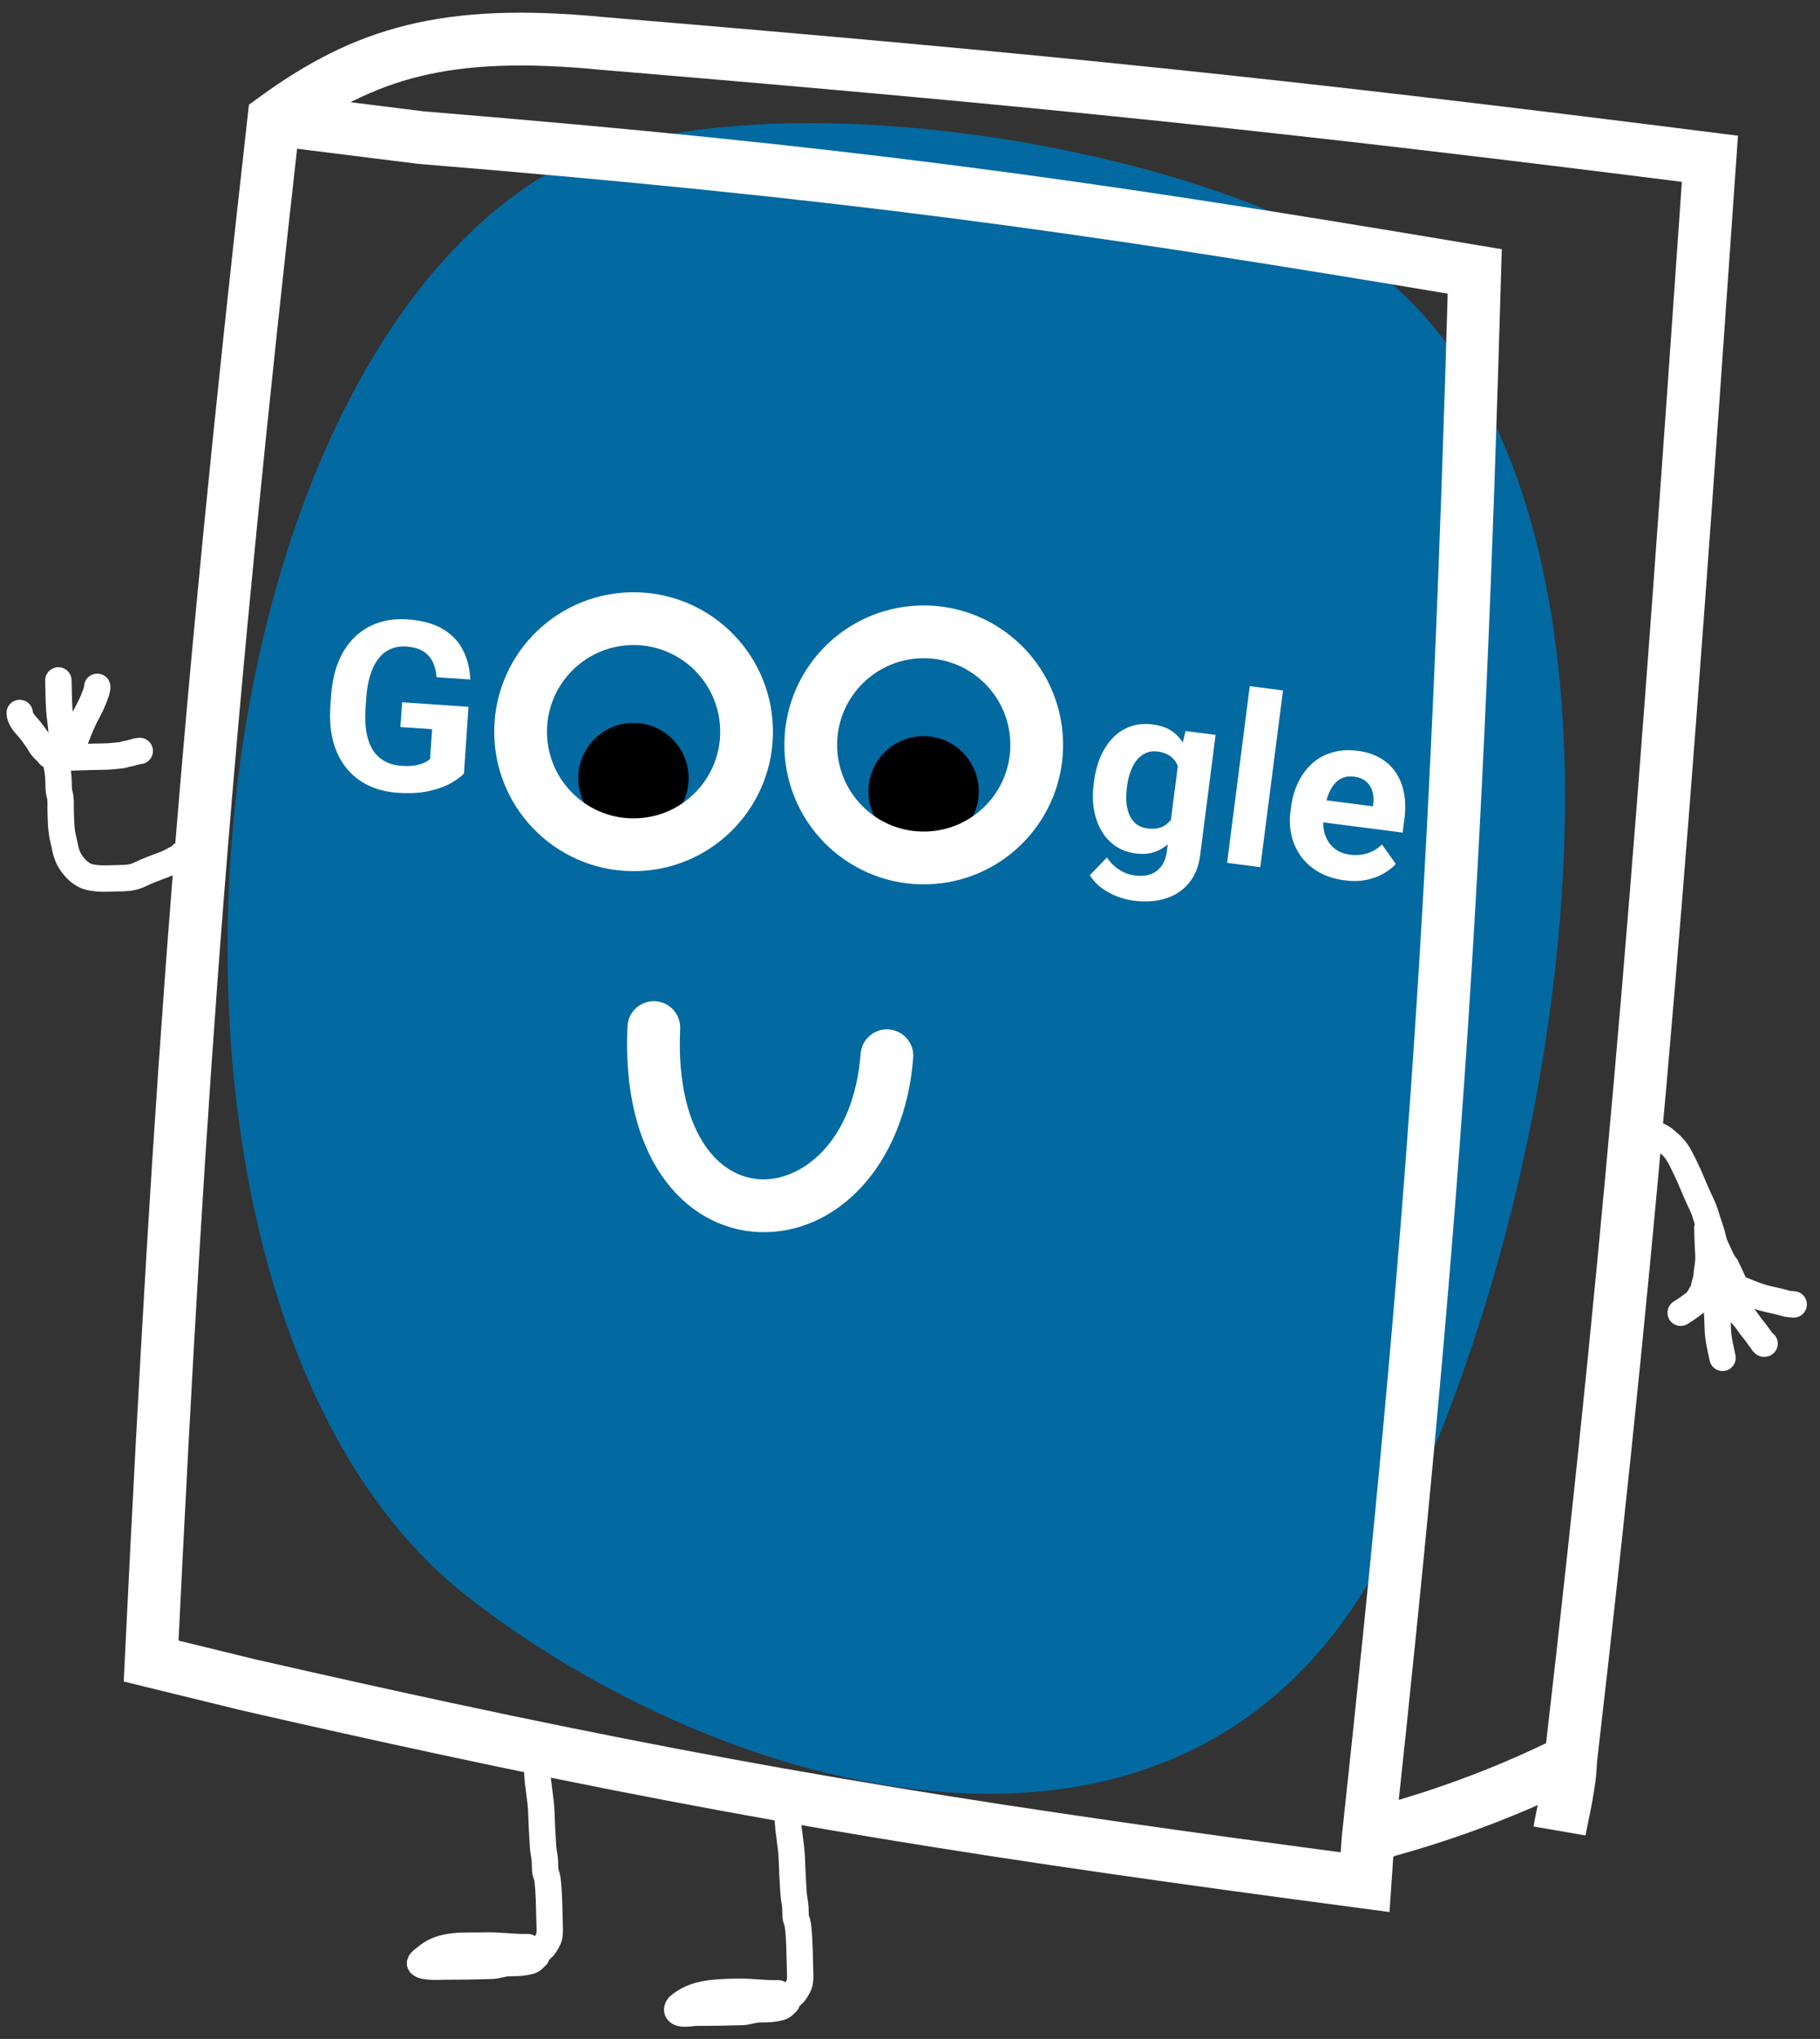 <svg width="276" height="309" viewBox="0 0 276 309" fill="none" xmlns="http://www.w3.org/2000/svg">
    <rect x="0" y="0" width="276" height="309" fill="#333333" stroke="none"/>
    <path d="M118.018 302.085C115.871 302.149 113.742 301.786 111.604 301.85C108.618 301.939 105.341 301.94 102.936 304.031C102.751 304.192 102.598 304.574 102.77 304.807C103.234 305.437 104.864 305.027 105.511 305.028C107.86 305.031 110.2 304.988 112.55 304.918C113.256 304.897 113.877 304.654 114.568 304.561C115.117 304.487 115.685 304.504 116.239 304.487C116.964 304.466 117.58 304.391 118.283 304.213C118.776 304.087 118.975 303.743 119.339 303.433M115.906 302.895L118.431 302.82C118.868 302.807 119.511 302.932 119.849 302.611C119.988 302.479 120.113 302.324 120.264 302.207C120.567 301.974 121.182 300.912 121.258 300.529C121.408 299.76 121.342 298.991 121.319 298.213C121.254 296.045 121.267 293.862 120.994 291.709C120.938 291.272 120.691 290.878 120.659 290.449C120.627 290.005 120.64 289.555 120.619 289.11C120.586 288.381 120.387 287.666 120.341 286.935C120.23 285.186 120.129 283.436 120.077 281.675C120.015 279.619 119.528 277.63 119.467 275.583" stroke="white" stroke-width="4" stroke-linecap="round"/>
    <path d="M254.871 198.948C255.231 198.693 255.615 198.497 255.969 198.224C256.445 197.855 257.1 197.49 257.455 196.99C257.636 196.736 257.793 196.455 257.944 196.182C258.067 195.959 258.22 195.782 258.312 195.534C258.393 195.318 258.414 195.073 258.459 194.847C258.52 194.538 258.636 194.24 258.715 193.934C258.821 193.524 258.822 193.119 258.869 192.701C258.932 192.133 259.049 191.57 259.078 190.998C259.122 190.127 259.012 189.267 258.986 188.4L258.918 186.122M261.22 205.78C260.924 204.336 260.55 202.943 260.505 201.462C260.468 200.209 260.435 198.975 260.268 197.733C260.068 196.239 260.221 194.704 260.008 193.213C259.9 192.455 259.97 191.691 259.814 190.938C259.718 190.473 259.682 189.931 259.52 189.489M267.592 203.625C267.465 203.745 267.198 203.251 267.137 203.165C266.906 202.839 266.654 202.526 266.43 202.197C266.22 201.89 265.988 201.613 265.753 201.326C265.373 200.86 265.048 200.345 264.679 199.869C264.451 199.576 264.193 199.316 263.953 199.034C263.676 198.711 263.49 198.344 263.285 197.975C262.915 197.31 262.495 196.668 262.1 196.018C261.786 195.501 261.492 194.996 261.231 194.451C260.989 193.945 260.737 193.435 260.418 192.973M272.011 197.683C271.845 197.654 271.682 197.657 271.513 197.647C271.068 197.622 270.655 197.481 270.228 197.365C269.575 197.189 268.901 197.046 268.24 196.9C267.162 196.661 266.141 196.305 265.124 195.881C263.007 194.998 260.783 194.198 258.83 192.979M262.354 194.453C262.168 193.981 264.443 197.392 261.779 191.969C261.232 191.279 260.903 190.547 260.554 189.741C260.318 189.197 260.022 188.702 259.881 188.115C259.704 187.381 259.519 186.675 259.266 185.963C259.021 185.272 258.797 184.557 258.583 183.856C258.338 183.054 257.957 182.322 257.602 181.563C256.919 180.106 256.366 178.584 255.654 177.14C255.082 175.982 254.562 174.747 253.659 173.791C253.352 173.467 252.977 173.166 252.642 172.868C252.298 172.561 251.91 172.293 251.486 172.115C251.169 171.981 250.896 171.878 250.569 171.782C250.381 171.728 250.166 171.738 250 171.635" stroke="white" stroke-width="4" stroke-linecap="round"/>
    <path d="M70.615 241.744C17.31 199.756 25.378 66.391 79.382 28.601C106.267 9.787 174.648 20.559 202.827 37.059C256.198 68.311 239.124 182.665 208.827 237.609C178.529 292.553 108.783 271.807 70.615 241.744Z" fill="#0369a1"/>
    <path d="M223.644 41.135L227.643 41.25L227.743 37.769L224.308 37.191L223.644 41.135ZM207.016 285.242L206.493 289.207L210.718 289.765L211.007 285.514L207.016 285.242ZM37.493 255.298L36.543 259.183L36.572 259.19L36.602 259.197L37.493 255.298ZM41.527 18.071L39.167 14.841L37.749 15.878L37.552 17.623L41.527 18.071ZM91.271 6.578L90.884 10.559L90.911 10.562L90.939 10.564L91.271 6.578ZM259.308 24.061L263.298 24.338L263.56 20.567L259.809 20.093L259.308 24.061ZM207.46 278.726L203.484 278.296L203.475 278.374L203.47 278.454L207.46 278.726ZM22.917 251.732L18.922 251.538L18.762 254.833L21.966 255.617L22.917 251.732ZM210.195 277.483L209.135 273.626L208.829 273.71L208.54 273.842L210.195 277.483ZM103.144 155.912C103.245 153.705 101.538 151.834 99.331 151.733C97.124 151.633 95.254 153.34 95.153 155.547L103.144 155.912ZM138.488 160.311C138.66 158.108 137.013 156.184 134.811 156.012C132.608 155.84 130.684 157.487 130.512 159.689L138.488 160.311ZM63.834 20.855L63.338 24.825L63.423 24.835L63.508 24.842L63.834 20.855ZM67.472 261.957L68.311 258.046L68.311 258.046L67.472 261.957ZM43.887 21.3C50.489 16.475 56.546 13.312 63.662 11.569C70.828 9.814 79.325 9.437 90.884 10.559L91.657 2.597C79.59 1.425 70.111 1.753 61.759 3.799C53.358 5.856 46.356 9.587 39.167 14.841L43.887 21.3ZM90.939 10.564C157.753 16.129 194.548 19.908 258.806 28.03L259.809 20.093C195.428 11.955 158.52 8.165 91.603 2.592L90.939 10.564ZM255.317 23.784C248.412 123.249 244.329 179.04 234.213 266.341L242.16 267.262C252.298 179.768 256.392 123.824 263.298 24.338L255.317 23.784ZM219.646 41.021C217.003 133.131 213.569 185.033 203.484 278.296L211.437 279.156C221.546 185.678 224.994 133.565 227.643 41.25L219.646 41.021ZM203.47 278.454L203.026 284.97L211.007 285.514L211.451 278.997L203.47 278.454ZM38.444 251.412L23.867 247.846L21.966 255.617L36.543 259.183L38.444 251.412ZM26.912 251.926C31.298 161.588 35.134 110.58 45.502 18.518L37.552 17.623C27.163 109.87 23.314 161.049 18.922 251.538L26.912 251.926ZM236.396 263.225C227.536 267.66 218.274 271.114 209.135 273.626L211.255 281.34C220.86 278.7 230.616 275.065 239.977 270.378L236.396 263.225ZM208.54 273.842L205.806 275.084L209.115 282.367L211.849 281.125L208.54 273.842ZM95.153 155.547C94.712 165.189 96.665 172.796 100.346 178.16C104.067 183.582 109.453 186.522 115.182 186.724C126.741 187.133 137.205 176.772 138.488 160.311L130.512 159.689C129.448 173.344 121.409 178.939 115.465 178.729C112.443 178.623 109.328 177.11 106.942 173.633C104.517 170.098 102.758 164.361 103.144 155.912L95.153 155.547ZM240.442 278.161C240.803 276.064 242.088 271.034 242.186 266.896L234.188 266.707C234.108 270.083 233.115 273.564 232.558 276.806L240.442 278.161ZM224.308 37.191C162.438 26.779 127.406 22.045 64.16 16.869L63.508 24.842C126.492 29.997 161.296 34.7 222.981 45.08L224.308 37.191ZM64.329 16.886L42.023 14.102L41.032 22.04L63.338 24.825L64.329 16.886ZM207.54 281.276C151.889 273.924 116.881 268.466 68.311 258.046L66.633 265.868C115.488 276.349 150.725 281.84 206.493 289.207L207.54 281.276ZM68.311 258.046C58.927 256.032 49.034 253.833 38.385 251.398L36.602 259.197C47.28 261.638 57.208 263.846 66.633 265.868L68.311 258.046Z" fill="white"/>
    <path d="M80.036 295.085C77.889 295.149 75.76 294.785 73.621 294.849C70.636 294.939 67.088 294.478 64.683 296.569C64.498 296.73 63.542 297.365 63.714 297.598C64.178 298.228 66.882 298.027 67.529 298.028C69.878 298.031 72.218 297.988 74.568 297.918C75.274 297.897 75.895 297.654 76.586 297.561C77.135 297.487 77.703 297.504 78.257 297.487C78.982 297.465 79.597 297.391 80.301 297.212C80.794 297.087 80.993 296.743 81.357 296.433M77.924 295.895L80.449 295.82C80.886 295.807 81.529 295.932 81.867 295.611C82.006 295.479 82.131 295.323 82.282 295.207C82.585 294.974 83.2 293.912 83.276 293.528C83.426 292.76 83.36 291.991 83.337 291.213C83.272 289.045 83.285 286.861 83.012 284.709C82.956 284.272 82.709 283.878 82.677 283.449C82.645 283.005 82.658 282.555 82.637 282.11C82.604 281.381 82.405 280.665 82.359 279.935C82.248 278.186 82.147 276.436 82.095 274.675C82.033 272.619 81.546 270.63 81.485 268.583" stroke="white" stroke-width="4" stroke-linecap="round"/>
    <path d="M8.85 103.115C8.894 104.583 8.898 106.059 8.992 107.525C9.061 108.593 9.25 109.639 9.328 110.705C9.371 111.293 9.414 111.8 9.548 112.36C9.603 112.588 9.621 112.814 9.628 113.047M14.746 104.093C14.76 104.555 14.535 105.032 14.381 105.461C14.091 106.27 13.737 107.032 13.323 107.785C12.595 109.11 12.03 110.497 11.496 111.906C11.338 112.325 11.16 112.75 11.026 113.176C10.967 113.367 10.803 113.519 10.759 113.708C10.711 113.913 10.645 114.089 10.579 114.29C10.542 114.402 10.439 114.431 10.443 114.562M21.193 113.807C20.542 113.862 19.931 114.146 19.282 114.238C18.956 114.285 18.626 114.45 18.306 114.471C17.863 114.499 17.426 114.55 16.984 114.596C16.047 114.693 15.081 114.663 14.139 114.691L10.306 114.806M2.986 108.052C3.008 108.796 3.629 109.588 4.116 110.113C4.738 110.783 5.254 111.541 5.779 112.291C5.977 112.574 6.099 112.904 6.324 113.167C6.532 113.412 6.747 113.648 6.981 113.869C7.157 114.035 7.375 114.188 7.456 114.41M8.491 115.245C8.495 115.374 8.477 115.53 8.512 115.656C8.607 116.008 8.676 116.323 8.73 116.694C8.814 117.283 8.857 117.84 8.875 118.44C8.895 119.093 8.87 119.772 9.052 120.406C9.271 121.172 9.177 122.079 9.2 122.871C9.244 124.331 9.246 125.89 9.622 127.309C9.788 127.94 9.871 128.596 10.063 129.22C10.322 130.056 10.697 130.705 11.266 131.369C11.837 132.037 12.617 132.671 13.476 132.893C14.796 133.235 16.122 133.148 17.471 133.107C18.764 133.069 19.961 133.131 21.15 132.554C22.325 131.984 23.565 131.516 24.793 131.072C25.372 130.862 25.952 130.573 26.489 130.267C26.736 130.126 27.165 129.981 27.342 129.761C27.434 129.647 27.665 129.426 27.788 129.374C28.052 129.261 28.387 129.238 28.623 129.071" stroke="white" stroke-width="4" stroke-linecap="round"/>
    <path d="M71.047 107.12L70.354 117.238C69.923 117.691 69.274 118.169 68.405 118.673C67.538 119.166 66.435 119.566 65.099 119.874C63.762 120.182 62.164 120.272 60.305 120.144C58.657 120.032 57.173 119.66 55.854 119.029C54.535 118.387 53.421 117.506 52.511 116.386C51.612 115.268 50.952 113.93 50.53 112.374C50.109 110.807 49.966 109.041 50.1 107.077L50.21 105.481C50.344 103.517 50.715 101.786 51.323 100.289C51.942 98.793 52.761 97.551 53.78 96.563C54.8 95.576 55.983 94.853 57.33 94.393C58.677 93.933 60.151 93.758 61.753 93.868C63.974 94.02 65.773 94.507 67.15 95.33C68.527 96.141 69.547 97.209 70.208 98.534C70.881 99.849 71.249 101.331 71.313 102.98L66.209 102.63C66.14 101.756 65.946 100.985 65.628 100.317C65.309 99.65 64.824 99.111 64.17 98.702C63.529 98.294 62.676 98.054 61.612 97.981C60.735 97.921 59.94 98.048 59.225 98.364C58.523 98.668 57.914 99.149 57.399 99.807C56.884 100.464 56.469 101.293 56.154 102.294C55.839 103.294 55.635 104.466 55.543 105.811L55.431 107.442C55.34 108.775 55.388 109.964 55.575 111.011C55.762 112.046 56.083 112.931 56.538 113.667C57.005 114.392 57.601 114.955 58.325 115.357C59.049 115.759 59.908 115.994 60.902 116.062C61.732 116.119 62.427 116.096 62.986 115.994C63.557 115.892 64.018 115.753 64.371 115.578C64.736 115.391 65.019 115.211 65.219 115.037L65.528 110.512L60.723 110.183L60.98 106.43L71.047 107.12Z" fill="white"/>
    <path d="M179.792 110.785L184.342 111.369L182 129.606C181.779 131.326 181.208 132.736 180.287 133.834C179.376 134.946 178.201 135.723 176.762 136.164C175.322 136.617 173.701 136.728 171.899 136.496C171.109 136.395 170.285 136.183 169.429 135.86C168.584 135.539 167.789 135.106 167.043 134.561C166.31 134.018 165.719 133.375 165.271 132.632L167.866 129.953C168.36 130.702 168.967 131.311 169.687 131.782C170.405 132.264 171.228 132.565 172.158 132.684C173.065 132.8 173.854 132.73 174.525 132.474C175.194 132.229 175.738 131.809 176.158 131.213C176.575 130.628 176.842 129.889 176.957 128.994L178.744 115.081L179.792 110.785ZM165.858 118.813L165.905 118.447C166.091 117.006 166.433 115.721 166.932 114.592C167.445 113.452 168.081 112.5 168.841 111.735C169.613 110.972 170.499 110.418 171.5 110.074C172.501 109.73 173.595 109.634 174.78 109.787C176.036 109.948 177.058 110.315 177.847 110.889C178.635 111.463 179.248 112.215 179.683 113.146C180.121 114.064 180.416 115.124 180.569 116.325C180.735 117.516 180.817 118.809 180.815 120.203L180.712 121.005C180.369 122.296 179.951 123.483 179.457 124.565C178.964 125.648 178.378 126.577 177.699 127.352C177.022 128.116 176.229 128.676 175.321 129.032C174.425 129.389 173.395 129.493 172.233 129.344C171.071 129.195 170.049 128.821 169.169 128.224C168.3 127.628 167.59 126.857 167.038 125.912C166.486 124.967 166.104 123.89 165.893 122.681C165.694 121.474 165.682 120.185 165.858 118.813ZM170.927 119.092L170.88 119.458C170.78 120.237 170.762 120.973 170.826 121.667C170.891 122.36 171.047 122.989 171.293 123.552C171.553 124.105 171.902 124.558 172.342 124.91C172.794 125.251 173.351 125.465 174.014 125.55C174.932 125.668 175.707 125.572 176.337 125.263C176.969 124.943 177.474 124.458 177.853 123.81C178.232 123.161 178.502 122.393 178.663 121.504L178.956 119.22C179.027 118.484 179.013 117.815 178.913 117.211C178.815 116.596 178.636 116.059 178.376 115.601C178.116 115.142 177.751 114.764 177.281 114.467C176.811 114.171 176.233 113.978 175.547 113.89C174.885 113.805 174.29 113.882 173.763 114.122C173.249 114.351 172.796 114.701 172.405 115.17C172.026 115.642 171.71 116.215 171.457 116.892C171.207 117.557 171.03 118.29 170.927 119.092ZM194.565 104.636L191.125 131.416L186.086 130.769L189.526 103.989L194.565 104.636ZM203.912 133.413C202.448 133.225 201.164 132.824 200.061 132.21C198.96 131.584 198.057 130.8 197.35 129.859C196.656 128.919 196.165 127.869 195.876 126.71C195.59 125.539 195.527 124.325 195.688 123.07L195.778 122.373C195.961 120.943 196.333 119.662 196.892 118.528C197.451 117.395 198.164 116.441 199.032 115.666C199.911 114.893 200.926 114.344 202.079 114.02C203.233 113.683 204.495 113.603 205.867 113.78C207.203 113.951 208.361 114.324 209.338 114.899C210.316 115.473 211.101 116.212 211.694 117.116C212.299 118.02 212.708 119.065 212.922 120.251C213.138 121.424 213.157 122.703 212.979 124.086L212.71 126.178L197.716 124.252L198.146 120.905L208.206 122.197L208.255 121.813C208.345 121.116 208.297 120.478 208.111 119.899C207.939 119.309 207.624 118.82 207.166 118.43C206.708 118.041 206.089 117.796 205.311 117.696C204.648 117.611 204.06 117.683 203.546 117.912C203.032 118.141 202.591 118.498 202.221 118.982C201.863 119.468 201.563 120.056 201.321 120.745C201.092 121.425 200.924 122.183 200.816 123.02L200.727 123.717C200.63 124.473 200.645 125.184 200.772 125.85C200.911 126.518 201.148 127.109 201.483 127.625C201.83 128.142 202.272 128.565 202.809 128.894C203.357 129.224 203.997 129.437 204.73 129.531C205.636 129.647 206.501 129.581 207.325 129.332C208.162 129.073 208.911 128.62 209.573 127.973L211.674 130.936C211.205 131.455 210.595 131.932 209.842 132.367C209.1 132.804 208.231 133.129 207.235 133.344C206.24 133.547 205.132 133.57 203.912 133.413Z" fill="white"/>
    <circle cx="96.062" cy="117.93" r="8.365" transform="rotate(-1.714 96.062 117.93)" fill="black"/>
    <circle cx="96.083" cy="110.89" r="17.134" transform="rotate(-1.714 96.083 110.89)" stroke="white" stroke-width="8"/>
    <circle cx="140.062" cy="119.93" r="8.365" transform="rotate(-1.714 140.062 119.93)" fill="black"/>
    <circle cx="140.083" cy="112.89" r="17.134" transform="rotate(-1.714 140.083 112.89)" stroke="white" stroke-width="8"/>
</svg>